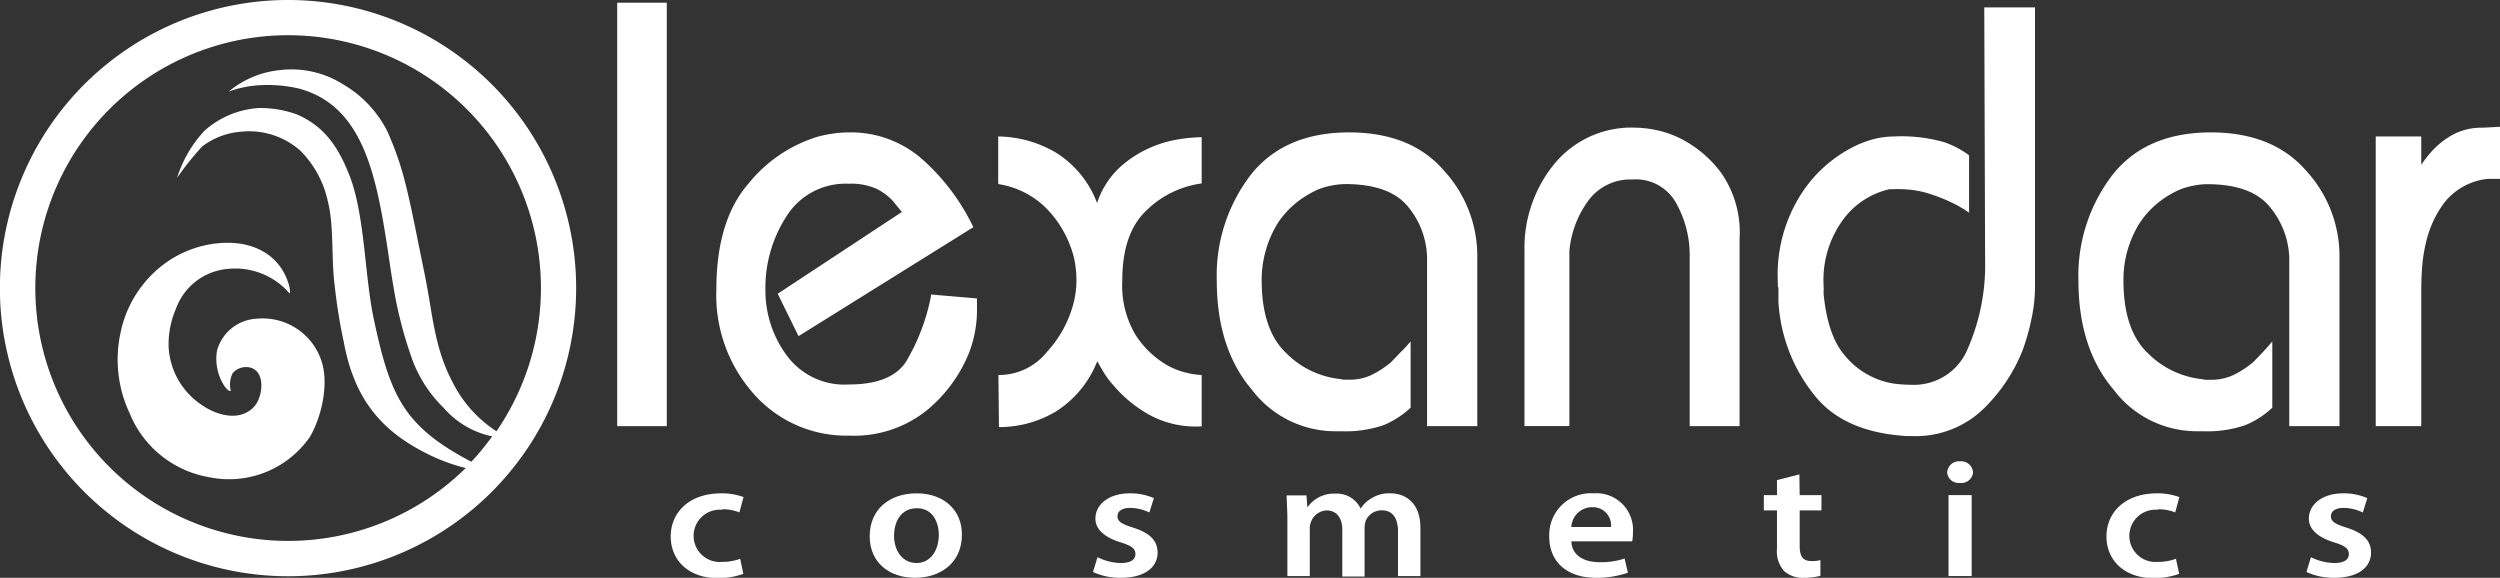 <svg xmlns="http://www.w3.org/2000/svg" width="240" height="55.47" viewBox="0 0 240 55.47"><rect x="0" y="0" width="240" height="55.47" fill="#333333" stroke="none"/><defs><style>.a,.b{fill:#fff;}.b{fill-rule:evenodd;}</style></defs><title>Alexandar_cosmetics_logo</title><rect class="a" x="59.25" y="0.26" width="4.76" height="40.65"/><path class="a" d="M89.37,28.36a.15.15,0,0,0,0,.1A19.8,19.8,0,0,1,87,34.69q-1.42,2.22-5.52,2.22a6.86,6.86,0,0,1-5.94-2.77A10.48,10.48,0,0,1,73.48,28v-.2a12.63,12.63,0,0,1,2-7,6.68,6.68,0,0,1,6-3.16,5.9,5.9,0,0,1,2.74.52,5.34,5.34,0,0,1,1.52,1.16l.47.58.37.45L74.66,28.2l2,4.07L93.44,21.81a20.59,20.59,0,0,0-4.82-6.45,10.37,10.37,0,0,0-7.12-2.65,11.19,11.19,0,0,0-1.43.1,13.41,13.41,0,0,0-1.49.29,13.64,13.64,0,0,0-6.72,4.52q-3.09,3.54-3.09,10.19a14.23,14.23,0,0,0,3.65,10.07,11.84,11.84,0,0,0,9.08,3.94A11.17,11.17,0,0,0,89,39.37,13.9,13.9,0,0,0,93,33.94a11.17,11.17,0,0,0,.59-2.06,10.84,10.84,0,0,0,.2-2V28.65l-4.43-.38A.12.12,0,0,1,89.37,28.36Z"/><path class="a" d="M110.53,14.13a10.76,10.76,0,0,0-3,1.91,8.14,8.14,0,0,0-2.21,3.45,9.74,9.74,0,0,0-4-4.87,11.26,11.26,0,0,0-5.49-1.52v4.52l.05.06a8.26,8.26,0,0,1,4.88,2.65,10.4,10.4,0,0,1,2.35,4.45,9.36,9.36,0,0,1,.17,1.06,10,10,0,0,1,.06,1.07,8,8,0,0,1-.06,1,9.51,9.51,0,0,1-.17,1,11,11,0,0,1-2.6,4.87A5.9,5.9,0,0,1,95.85,36l.05,5a10.61,10.61,0,0,0,5.44-1.48,10,10,0,0,0,4-4.85c.19.35.41.74.67,1.17a9.67,9.67,0,0,0,1,1.29,12.44,12.44,0,0,0,3.23,2.64,9.32,9.32,0,0,0,5.12,1.16V36a7.06,7.06,0,0,1-1.51-.23,7,7,0,0,1-2.07-.87,8.92,8.92,0,0,1-2.78-2.77,9.3,9.3,0,0,1-1.26-5.23q0-4.52,2.33-6.71a9.35,9.35,0,0,1,5.29-2.58V13.17a14.43,14.43,0,0,0-2.12.19A11.05,11.05,0,0,0,110.53,14.13Z"/><path class="a" d="M129.53,12.71q-6.27,0-9.5,4.13a15.87,15.87,0,0,0-3.22,10.07q0,6.53,3.36,10.49a10.06,10.06,0,0,0,7.85,4h.73a11.34,11.34,0,0,0,4.06-.58,8.69,8.69,0,0,0,2.61-1.68V32.78c-.34.39-.66.75-1,1.07l-.89.93A9.32,9.32,0,0,1,131.66,36a4.92,4.92,0,0,1-2.13.45h-.45a1.14,1.14,0,0,1-.39-.06,8.55,8.55,0,0,1-5.21-2.49c-1.57-1.48-2.36-3.82-2.36-7a10.42,10.42,0,0,1,1.57-5.52,8.7,8.7,0,0,1,3.09-2.81,5.94,5.94,0,0,1,1.79-.7,7.56,7.56,0,0,1,1.57-.2q4.31,0,6.08,2.23A7.94,7.94,0,0,1,137,24.78V40.91h4.82V24.52a12.1,12.1,0,0,0-3.19-8.13Q135.48,12.72,129.53,12.71Z"/><path class="a" d="M161.31,13.29a9.56,9.56,0,0,0-2.3-.8,10,10,0,0,0-1.9-.23,9.58,9.58,0,0,0-7.93,3.52A12.71,12.71,0,0,0,146.35,24v16.9h4.31V24.07a9.65,9.65,0,0,1,1.79-4.77,5,5,0,0,1,4.26-2.07,4.41,4.41,0,0,1,4.18,2.23,10.2,10.2,0,0,1,1.32,4.87V40.91H167v-18a10,10,0,0,0-1.77-6.32A11.14,11.14,0,0,0,161.31,13.29Z"/><path class="a" d="M190.57,25a20,20,0,0,1-1.63,8.39,5.58,5.58,0,0,1-5.44,3.55,14.41,14.41,0,0,1-1.51-.09,7.38,7.38,0,0,1-1.68-.42A7.61,7.61,0,0,1,177,34c-1-1.2-1.67-3.12-1.93-5.74a.61.61,0,0,0,0-.17.73.73,0,0,1,0-.22.8.8,0,0,0,0-.23.55.55,0,0,1,0-.16A9.79,9.79,0,0,1,177,21a7.62,7.62,0,0,1,4.41-2.84l.47,0a2.74,2.74,0,0,1,.48,0,9.53,9.53,0,0,1,3.11.52,16.36,16.36,0,0,1,2.55,1.1l.59.35.42.29V14.91a8.71,8.71,0,0,0-2.39-1.26,14.89,14.89,0,0,0-4.79-.55,8.45,8.45,0,0,0-1.71.19,9.84,9.84,0,0,0-1.76.59,12.85,12.85,0,0,0-5.3,4.49A14.33,14.33,0,0,0,170.67,27a.61.61,0,0,0,0,.16.75.75,0,0,1,0,.22v.13a.22.22,0,0,1,.06.13v.13c0,.35,0,.7,0,1.07s.05.72.08,1.07a15.78,15.78,0,0,0,3.31,7.95q2.81,3.63,8.91,4h.45a9.37,9.37,0,0,0,6.84-2.52,16.17,16.17,0,0,0,3.81-5.61,20.91,20.91,0,0,0,.92-3.26,14.57,14.57,0,0,0,.31-2.81V.71h-4.87Z"/><path class="a" d="M212.26,12.71q-6.28,0-9.5,4.13a15.88,15.88,0,0,0-3.23,10.07q0,6.53,3.37,10.49a10,10,0,0,0,7.84,4h.73a11.31,11.31,0,0,0,4.06-.58,8.45,8.45,0,0,0,2.61-1.68V32.78c-.33.39-.65.75-.95,1.07s-.6.63-.9.93a9.27,9.27,0,0,1-1.9,1.23,5,5,0,0,1-2.13.45h-.45a1.14,1.14,0,0,1-.39-.06,8.58,8.58,0,0,1-5.22-2.49c-1.57-1.48-2.35-3.82-2.35-7a10.24,10.24,0,0,1,1.57-5.52,8.68,8.68,0,0,1,3.08-2.81,6.1,6.1,0,0,1,1.8-.7,7.48,7.48,0,0,1,1.56-.2q4.32,0,6.08,2.23a8,8,0,0,1,1.83,4.87V40.91h4.82V24.52a12.11,12.11,0,0,0-3.2-8.13Q218.2,12.72,212.26,12.71Z"/><path class="a" d="M238.32,12.26a5.82,5.82,0,0,0-2.92.71,7.9,7.9,0,0,0-2,1.61c-.19.22-.37.43-.54.65l-.42.58V13.1h-4.37V40.91h4.37V28.27c0-.61,0-1.35.06-2.23a15.07,15.07,0,0,1,.39-2.74,10.14,10.14,0,0,1,1.79-3.88,6.14,6.14,0,0,1,4.15-2.25H240v-5Z"/><path class="a" d="M69.32,48.89a4.29,4.29,0,0,1,1.66.3l.4-1.47a6.05,6.05,0,0,0-2.13-.36c-3.07,0-4.86,1.81-4.86,4.14s1.77,4,4.5,4a7.07,7.07,0,0,0,2.47-.41l-.3-1.45a4.78,4.78,0,0,1-1.74.3,2.51,2.51,0,1,1,0-5Z"/><path class="a" d="M88,47.36c-2.63,0-4.51,1.56-4.51,4.11s1.89,4,4.37,4c2.22,0,4.48-1.27,4.48-4.13C92.37,49,90.63,47.36,88,47.36ZM88,54.05c-1.34,0-2.17-1.13-2.17-2.63,0-1.29.63-2.63,2.19-2.63s2.11,1.39,2.11,2.6C90.09,53,89.22,54.05,88,54.05Z"/><path class="a" d="M108.8,50.66c-1.11-.35-1.52-.59-1.52-1.09s.43-.81,1.22-.81a4.27,4.27,0,0,1,1.84.44l.43-1.38a5.62,5.62,0,0,0-2.31-.46c-2,0-3.3,1.06-3.3,2.43,0,.91.7,1.74,2.4,2.27,1.08.33,1.44.61,1.44,1.13s-.43.86-1.4.86a5.24,5.24,0,0,1-2.24-.56l-.43,1.42a6.14,6.14,0,0,0,2.65.56c2.31,0,3.55-1,3.55-2.44C111.11,51.88,110.38,51.17,108.8,50.66Z"/><path class="a" d="M133.45,47.36a3.14,3.14,0,0,0-1.76.46,3.07,3.07,0,0,0-1.07,1h0a2.53,2.53,0,0,0-2.42-1.43,3.09,3.09,0,0,0-2.69,1.32h0l-.09-1.15h-1.9c0,.67.07,1.42.07,2.31V55.3h2.15V50.7a1.48,1.48,0,0,1,.13-.63A1.67,1.67,0,0,1,127.35,49c1,0,1.51.77,1.51,1.85v4.5H131V50.64a2.27,2.27,0,0,1,.11-.65,1.66,1.66,0,0,1,1.54-1c1.06,0,1.56.77,1.56,2.06V55.3h2.15V50.72C136.37,48.23,134.9,47.36,133.45,47.36Z"/><path class="a" d="M153,47.36a4,4,0,0,0-4.27,4.17c0,2.38,1.67,3.94,4.5,3.94a9.11,9.11,0,0,0,3.05-.49l-.32-1.36a7.16,7.16,0,0,1-2.42.35c-1.4,0-2.64-.6-2.69-2h5.84a4,4,0,0,0,.07-.83A3.51,3.51,0,0,0,153,47.36Zm1.69,3.23h-3.84a2,2,0,0,1,2-1.9A1.75,1.75,0,0,1,154.66,50.59Z"/><path class="a" d="M172.74,45.54l-2.15.55v1.44h-1.26V49h1.26v3.65a2.86,2.86,0,0,0,.68,2.17,2.72,2.72,0,0,0,1.9.65,5.34,5.34,0,0,0,1.59-.2l0-1.5a3.22,3.22,0,0,1-.86.09c-.85,0-1.13-.49-1.13-1.43V49h2.09V47.53h-2.09Z"/><rect class="a" x="187.06" y="47.53" width="2.22" height="7.77"/><path class="a" d="M188.17,44.29a1.13,1.13,0,0,0-1.24,1.07,1.1,1.1,0,0,0,1.22,1,1.12,1.12,0,0,0,1.26-1A1.13,1.13,0,0,0,188.17,44.29Z"/><path class="a" d="M207.15,48.89a4.39,4.39,0,0,1,1.67.3l.4-1.47a6.11,6.11,0,0,0-2.14-.36c-3.06,0-4.86,1.81-4.86,4.14s1.78,4,4.5,4a7.09,7.09,0,0,0,2.48-.41l-.31-1.45a4.78,4.78,0,0,1-1.74.3,2.51,2.51,0,1,1,0-5Z"/><path class="a" d="M225.29,50.66c-1.11-.35-1.52-.59-1.52-1.09s.43-.81,1.22-.81a4.27,4.27,0,0,1,1.84.44l.43-1.38a5.62,5.62,0,0,0-2.31-.46c-2,0-3.3,1.06-3.3,2.43,0,.91.7,1.74,2.4,2.27,1.08.33,1.44.61,1.44,1.13s-.43.86-1.4.86a5.24,5.24,0,0,1-2.24-.56l-.43,1.42a6.17,6.17,0,0,0,2.65.56c2.31,0,3.55-1,3.55-2.44C227.6,51.88,226.87,51.17,225.29,50.66Z"/><path class="b" d="M27.65,0A27.66,27.66,0,1,0,55.31,27.65,27.65,27.65,0,0,0,27.65,0ZM3.39,27.65A24.27,24.27,0,1,1,47.66,41.4a11.93,11.93,0,0,1-4.21-4.71c-1.64-3.07-1.88-6.09-2.5-9.42-.2-1.09-.49-2.42-.73-3.64-1.2-6-1.65-7.85-3-10.95a10.88,10.88,0,0,0-4.26-4.57,9.28,9.28,0,0,0-6-1.39,9.11,9.11,0,0,0-5,2.07,10.31,10.31,0,0,1,2.81-.6,13.42,13.42,0,0,1,3.88.3C34.43,10,35.93,15.93,37,22.56c.28,1.66.45,3.1.74,4.77a39.76,39.76,0,0,0,1.87,7.27,12.51,12.51,0,0,0,3,4.57,8.4,8.4,0,0,0,4.64,2.72,24.91,24.91,0,0,1-2,2.44C38.7,40.89,37.42,38,35.81,30.27,35,26.16,35,20.72,33.61,17c-1.06-2.76-2.38-4.82-5.07-6a10.28,10.28,0,0,0-3.66-.63,8.63,8.63,0,0,0-5.27,2.2A11.86,11.86,0,0,0,17,17.07a28.32,28.32,0,0,1,2.4-3,7,7,0,0,1,3.68-1.42,7.43,7.43,0,0,1,5.76,1.82,9.81,9.81,0,0,1,2.63,4.85c.53,2.11.38,4.57.55,7A53.41,53.41,0,0,0,33,32.82c1,5.42,3.54,8.57,8.21,10.84a17.38,17.38,0,0,0,3.5,1.27A24.27,24.27,0,0,1,3.39,27.65Z"/><path class="b" d="M24.61,30.6a4.15,4.15,0,0,0-3.78,3.08,4.78,4.78,0,0,0,.76,3.45c.15.16.38.48.57.39a2.41,2.41,0,0,1,.19-1.72,1.72,1.72,0,0,1,1.73-.5c1.36.44,1.14,2.46.56,3.41a2.36,2.36,0,0,1-1,.9c-1.41.73-3.25,0-4.31-.76a7.11,7.11,0,0,1-3.14-5.53,8.48,8.48,0,0,1,.69-3.65,5.82,5.82,0,0,1,4.84-3.84,6.91,6.91,0,0,1,5.77,2l.12.12-.12-.12c-.1-.09.11.14.25.26s.07.11.1,0A3,3,0,0,0,27.62,27c-.83-2.38-3.07-3.85-6.29-3.68a10.37,10.37,0,0,0-6.49,2.79A11,11,0,0,0,11.56,32a12.11,12.11,0,0,0,.89,7.68,10.07,10.07,0,0,0,7.62,6.13A9.45,9.45,0,0,0,29.71,42c1-1.61,1.95-4.94,1.15-7.35A5.94,5.94,0,0,0,24.61,30.6Z"/></svg>